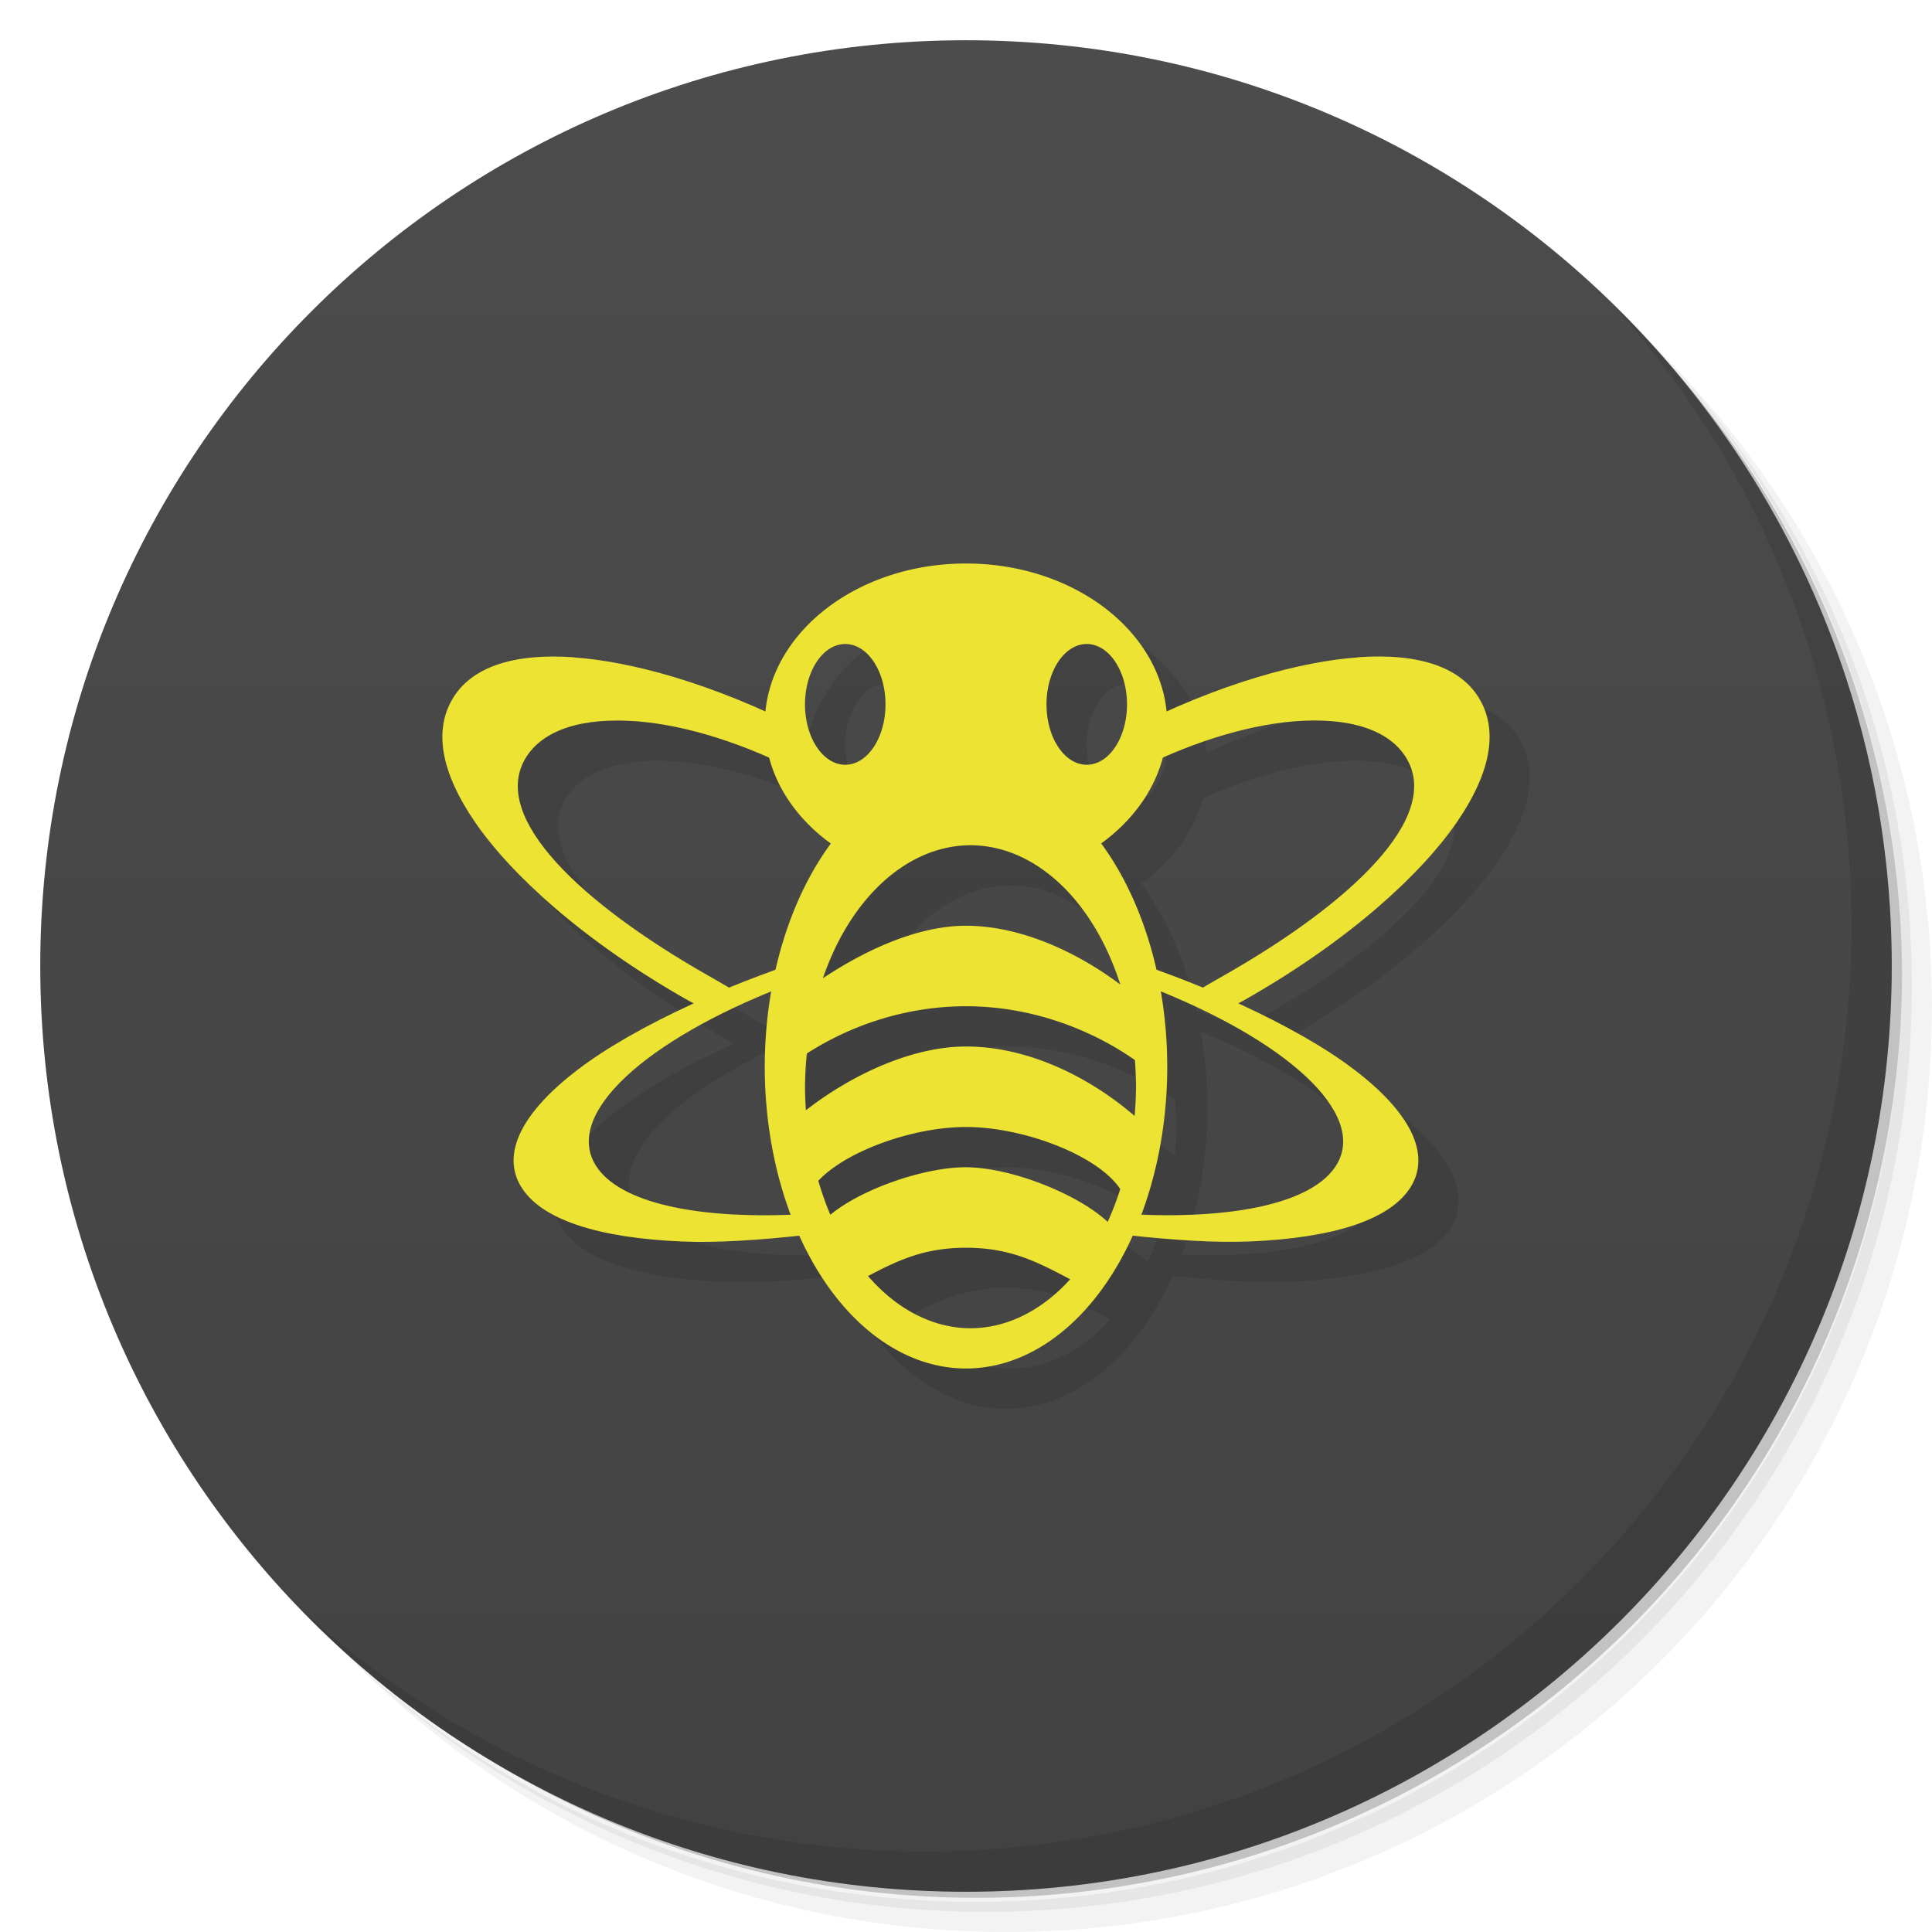 <svg version="1.1" viewBox="0 0 48 48" xmlns="http://www.w3.org/2000/svg">
 <defs>
  <linearGradient id="bg" x1="1" x2="47" gradientTransform="matrix(0 -1 1 0 -1.5e-6 48)" gradientUnits="userSpaceOnUse">
   <stop style="stop-color:#424242" offset="0"/>
   <stop style="stop-color:#4c4c4c" offset="1"/>
  </linearGradient>
 </defs>
 <path d="m36.31 5c5.859 4.062 9.688 10.831 9.688 18.5 0 12.426-10.07 22.5-22.5 22.5-7.669 0-14.438-3.828-18.5-9.688 1.037 1.822 2.306 3.499 3.781 4.969 4.085 3.712 9.514 5.969 15.469 5.969 12.703 0 23-10.298 23-23 0-5.954-2.256-11.384-5.969-15.469-1.469-1.475-3.147-2.744-4.969-3.781zm4.969 3.781c3.854 4.113 6.219 9.637 6.219 15.719 0 12.703-10.297 23-23 23-6.081 0-11.606-2.364-15.719-6.219 4.16 4.144 9.883 6.719 16.219 6.719 12.703 0 23-10.298 23-23 0-6.335-2.575-12.06-6.719-16.219z" style="opacity:.05"/>
 <path d="m41.28 8.781c3.712 4.085 5.969 9.514 5.969 15.469 0 12.703-10.297 23-23 23-5.954 0-11.384-2.256-15.469-5.969 4.113 3.854 9.637 6.219 15.719 6.219 12.703 0 23-10.298 23-23 0-6.081-2.364-11.606-6.219-15.719z" style="opacity:.1"/>
 <path d="m31.25 2.375c8.615 3.154 14.75 11.417 14.75 21.13 0 12.426-10.07 22.5-22.5 22.5-9.708 0-17.971-6.135-21.12-14.75a23 23 0 0 0 44.875-7 23 23 0 0 0-16-21.875z" style="opacity:.2"/>
 <path d="m24 1c12.703 0 23 10.297 23 23s-10.297 23-23 23-23-10.297-23-23 10.297-23 23-23z" style="fill:url(#bg)"/>
 <g transform="translate(1,1)">
  <g style="opacity:.1"></g>
 </g>
 <path d="m25 15c-2.633 0-4.786 1.63-4.981 3.697-1.905-0.857-3.575-1.282-4.762-1.365l0.006-2e-3c-1.555-0.11-2.568 0.265-3.022 1.035-0.457 0.773-0.305 1.804 0.566 3.07 0.868 1.262 2.644 2.926 5.312 4.434 0.04 0.022 0.076 0.038 0.115 0.059-1.185 0.543-2.171 1.106-2.875 1.643-1.383 1.051-1.914 2.082-1.418 2.906s1.91 1.277 3.984 1.367c0.836 0.037 1.854-0.032 2.93-0.146a5 7.5 0 0 0 4.143 3.303 5 7.5 0 0 0 4.139-3.303c1.077 0.115 2.096 0.183 2.934 0.146 2.074-0.09 3.488-0.543 3.984-1.367s-0.035-1.855-1.418-2.906c-0.704-0.536-1.69-1.099-2.875-1.643 0.039-0.02 0.075-0.036 0.115-0.059 2.668-1.508 4.444-3.172 5.312-4.434 0.871-1.266 1.023-2.297 0.566-3.07-0.453-0.77-1.466-1.145-3.022-1.035l0.006 2e-3c-1.187 0.083-2.857 0.508-4.762 1.365-0.194-2.067-2.347-3.697-4.981-3.697zm-3 2c0.552 0 1 0.672 1 1.5s-0.448 1.5-1 1.5-1-0.672-1-1.5 0.448-1.5 1-1.5zm6 0c0.552 0 1 0.672 1 1.5s-0.448 1.5-1 1.5-1-0.672-1-1.5 0.448-1.5 1-1.5zm-12.092 1.918c0.29-0.024 0.603-0.022 0.934 0.004 0.975 0.078 2.108 0.394 3.269 0.908 2.52e-4 1.12e-4 -2.52e-4 0.002 0 2e-3 0.218 0.812 0.748 1.558 1.529 2.125a5 7.5 0 0 0-1.373 3.147c-0.396 0.142-0.789 0.285-1.152 0.434-0.182-0.106-0.368-0.215-0.5-0.289-3.168-1.797-5.429-3.931-4.562-5.4 0.326-0.553 0.987-0.857 1.855-0.93zm18.184 0c0.869 0.073 1.53 0.376 1.855 0.93 0.867 1.469-1.395 3.603-4.562 5.4-0.132 0.074-0.318 0.183-0.5 0.289-0.364-0.149-0.758-0.291-1.154-0.434a5 7.5 0 0 0-1.371-3.148c0.781-0.567 1.312-1.312 1.529-2.123 1.59e-4 -5.93e-4 -1.59e-4 -0.001 0-2e-3 1.162-0.514 2.295-0.83 3.269-0.908 0.331-0.026 0.644-0.028 0.934-0.004zm-8.994 3.082a4.112 6 0 0 1 0.014 0 4.112 6 0 0 1 3.723 3.461c-1.059-0.797-2.467-1.461-3.834-1.461-1.235 0-2.546 0.634-3.557 1.305a4.112 6 0 0 1 3.654-3.305zm-4.936 3.639a5 7.5 0 0 0-0.162 1.861 5 7.5 0 0 0 0.643 3.674c-2.414 0.091-4.29-0.311-4.85-1.236-0.748-1.244 1.165-2.993 4.369-4.299zm9.674 0c3.205 1.306 5.119 3.055 4.371 4.299-0.56 0.926-2.438 1.329-4.856 1.236a5 7.5 0 0 0 0.648-3.674 5 7.5 0 0 0-0.164-1.861zm-4.836 0.361c1.667 0 3.146 0.601 4.195 1.336a4.112 6 0 0 1 0.029 0.664 4.112 6 0 0 1-0.035 0.725c-1.142-0.984-2.666-1.725-4.189-1.725-1.357 0-2.864 0.716-3.977 1.584a4.112 6 0 0 1-0.023-0.584 4.112 6 0 0 1 0.045-0.826c1.024-0.659 2.397-1.174 3.955-1.174zm0 3c1.45 0 3.293 0.717 3.832 1.543a4.112 6 0 0 1-0.312 0.814c-0.737-0.689-2.395-1.353-3.519-1.357-1.001-0.004-2.563 0.517-3.371 1.18a4.112 6 0 0 1-0.299-0.844c0.686-0.735 2.343-1.336 3.67-1.336zm0 3c1.102 0 1.77 0.352 2.588 0.783a4.112 6 0 0 1-2.477 1.217 4.112 6 0 0 1-2.545-1.297c0.75-0.394 1.4-0.703 2.434-0.703z" style="opacity:.1"/>
 <path d="m24 14c-2.761 0-5 1.791-5 4 2e-3 1.127 0.598 2.2 1.641 2.957a5 7.5 0 0 0-1.641 5.543 5 7.5 0 0 0 5 7.5 5 7.5 0 0 0 5-7.5 5 7.5 0 0 0-1.641-5.545c1.042-0.756 1.638-1.829 1.641-2.955 0-2.209-2.239-4-5-4zm-3 2c0.552 0 1 0.672 1 1.5s-0.448 1.5-1 1.5-1-0.672-1-1.5 0.448-1.5 1-1.5zm6 0c0.552 0 1 0.672 1 1.5s-0.448 1.5-1 1.5-1-0.672-1-1.5 0.448-1.5 1-1.5zm-2.889 5a4.112 6 0 0 1 3.723 3.461c-1.059-0.797-2.467-1.461-3.834-1.461-1.235 0-2.546 0.634-3.557 1.305a4.112 6 0 0 1 3.668-3.305zm-0.111 4c1.667 0 3.146 0.601 4.195 1.336a4.112 6 0 0 1 0.029 0.664 4.112 6 0 0 1-0.035 0.725c-1.142-0.984-2.666-1.725-4.189-1.725-1.357 0-2.864 0.716-3.977 1.584a4.112 6 0 0 1-0.023-0.584 4.112 6 0 0 1 0.045-0.826c1.024-0.659 2.397-1.174 3.955-1.174zm0 3c1.45 0 3.293 0.717 3.832 1.543a4.112 6 0 0 1-0.312 0.814c-0.737-0.689-2.395-1.353-3.519-1.357-1.001-0.004-2.563 0.517-3.371 1.18a4.112 6 0 0 1-0.299-0.844c0.686-0.735 2.343-1.336 3.67-1.336zm0 3c1.102 0 1.77 0.352 2.588 0.783a4.112 6 0 0 1-2.477 1.217 4.112 6 0 0 1-2.545-1.297c0.75-0.394 1.4-0.703 2.434-0.703z" style="fill:#ece333"/>
 <path d="m14.264 16.33c-1.555-0.11-2.568 0.265-3.022 1.035-0.457 0.773-0.305 1.804 0.566 3.07 0.868 1.262 2.644 2.926 5.312 4.434 0.04 0.022 0.076 0.038 0.115 0.059-1.185 0.543-2.171 1.106-2.875 1.643-1.383 1.051-1.914 2.082-1.418 2.906s1.91 1.277 3.984 1.367c0.875 0.039 1.942-0.034 3.072-0.158v-0.523c-2.589 0.148-4.619-0.253-5.207-1.225-0.77-1.281 1.269-3.102 4.648-4.418 0.016-4e-3 -2.81e-4 -0.043 0.012-0.047 0.035-0.174 0.119-0.332 0.166-0.502-0.533 0.182-1.029 0.372-1.504 0.566-0.182-0.106-0.368-0.215-0.5-0.289-3.168-1.797-5.429-3.931-4.562-5.4 0.434-0.738 1.465-1.031 2.789-0.926 1.223 0.098 2.691 0.557 4.158 1.332v-1.105c-2.323-1.192-4.352-1.719-5.742-1.816l0.006-0.002zm5.356 7.641c0.001-4.91e-4 0.002-0.001 0.004-0.002l-0.002-0.004c-5.43e-4 0.002-0.001 0.004-0.002 0.006zm14.117-7.641 0.006 0.002c-1.39 0.098-3.419 0.624-5.742 1.816v1.105c1.467-0.775 2.935-1.234 4.158-1.332 1.324-0.105 2.355 0.188 2.789 0.926 0.867 1.469-1.395 3.603-4.562 5.4-0.132 0.074-0.318 0.183-0.5 0.289-0.475-0.194-0.971-0.385-1.504-0.566 0.047 0.17 0.131 0.328 0.166 0.502 0.012 4e-3 -0.004 0.043 0.012 0.047 3.379 1.316 5.418 3.137 4.648 4.418-0.588 0.971-2.618 1.373-5.207 1.225v0.523c1.131 0.124 2.198 0.197 3.072 0.158 2.074-0.09 3.488-0.543 3.984-1.367s-0.035-1.855-1.418-2.906c-0.704-0.536-1.69-1.099-2.875-1.643 0.039-0.02 0.075-0.036 0.115-0.059 2.668-1.508 4.444-3.172 5.312-4.434 0.871-1.266 1.023-2.297 0.566-3.07-0.453-0.77-1.466-1.145-3.022-1.035zm-5.356 7.641c-5.53e-4 -0.002-0.001-0.004-0.002-0.006l-0.002 0.004c0.001 4.91e-4 0.002 0.001 0.004 0.002z" style="fill:#ece333"/>
 <path d="m40.03 7.531c3.712 4.084 5.969 9.514 5.969 15.469 0 12.703-10.297 23-23 23-5.954 0-11.384-2.256-15.469-5.969 4.178 4.291 10.01 6.969 16.469 6.969 12.703 0 23-10.298 23-23 0-6.462-2.677-12.291-6.969-16.469z" style="opacity:.1"/>
</svg>
